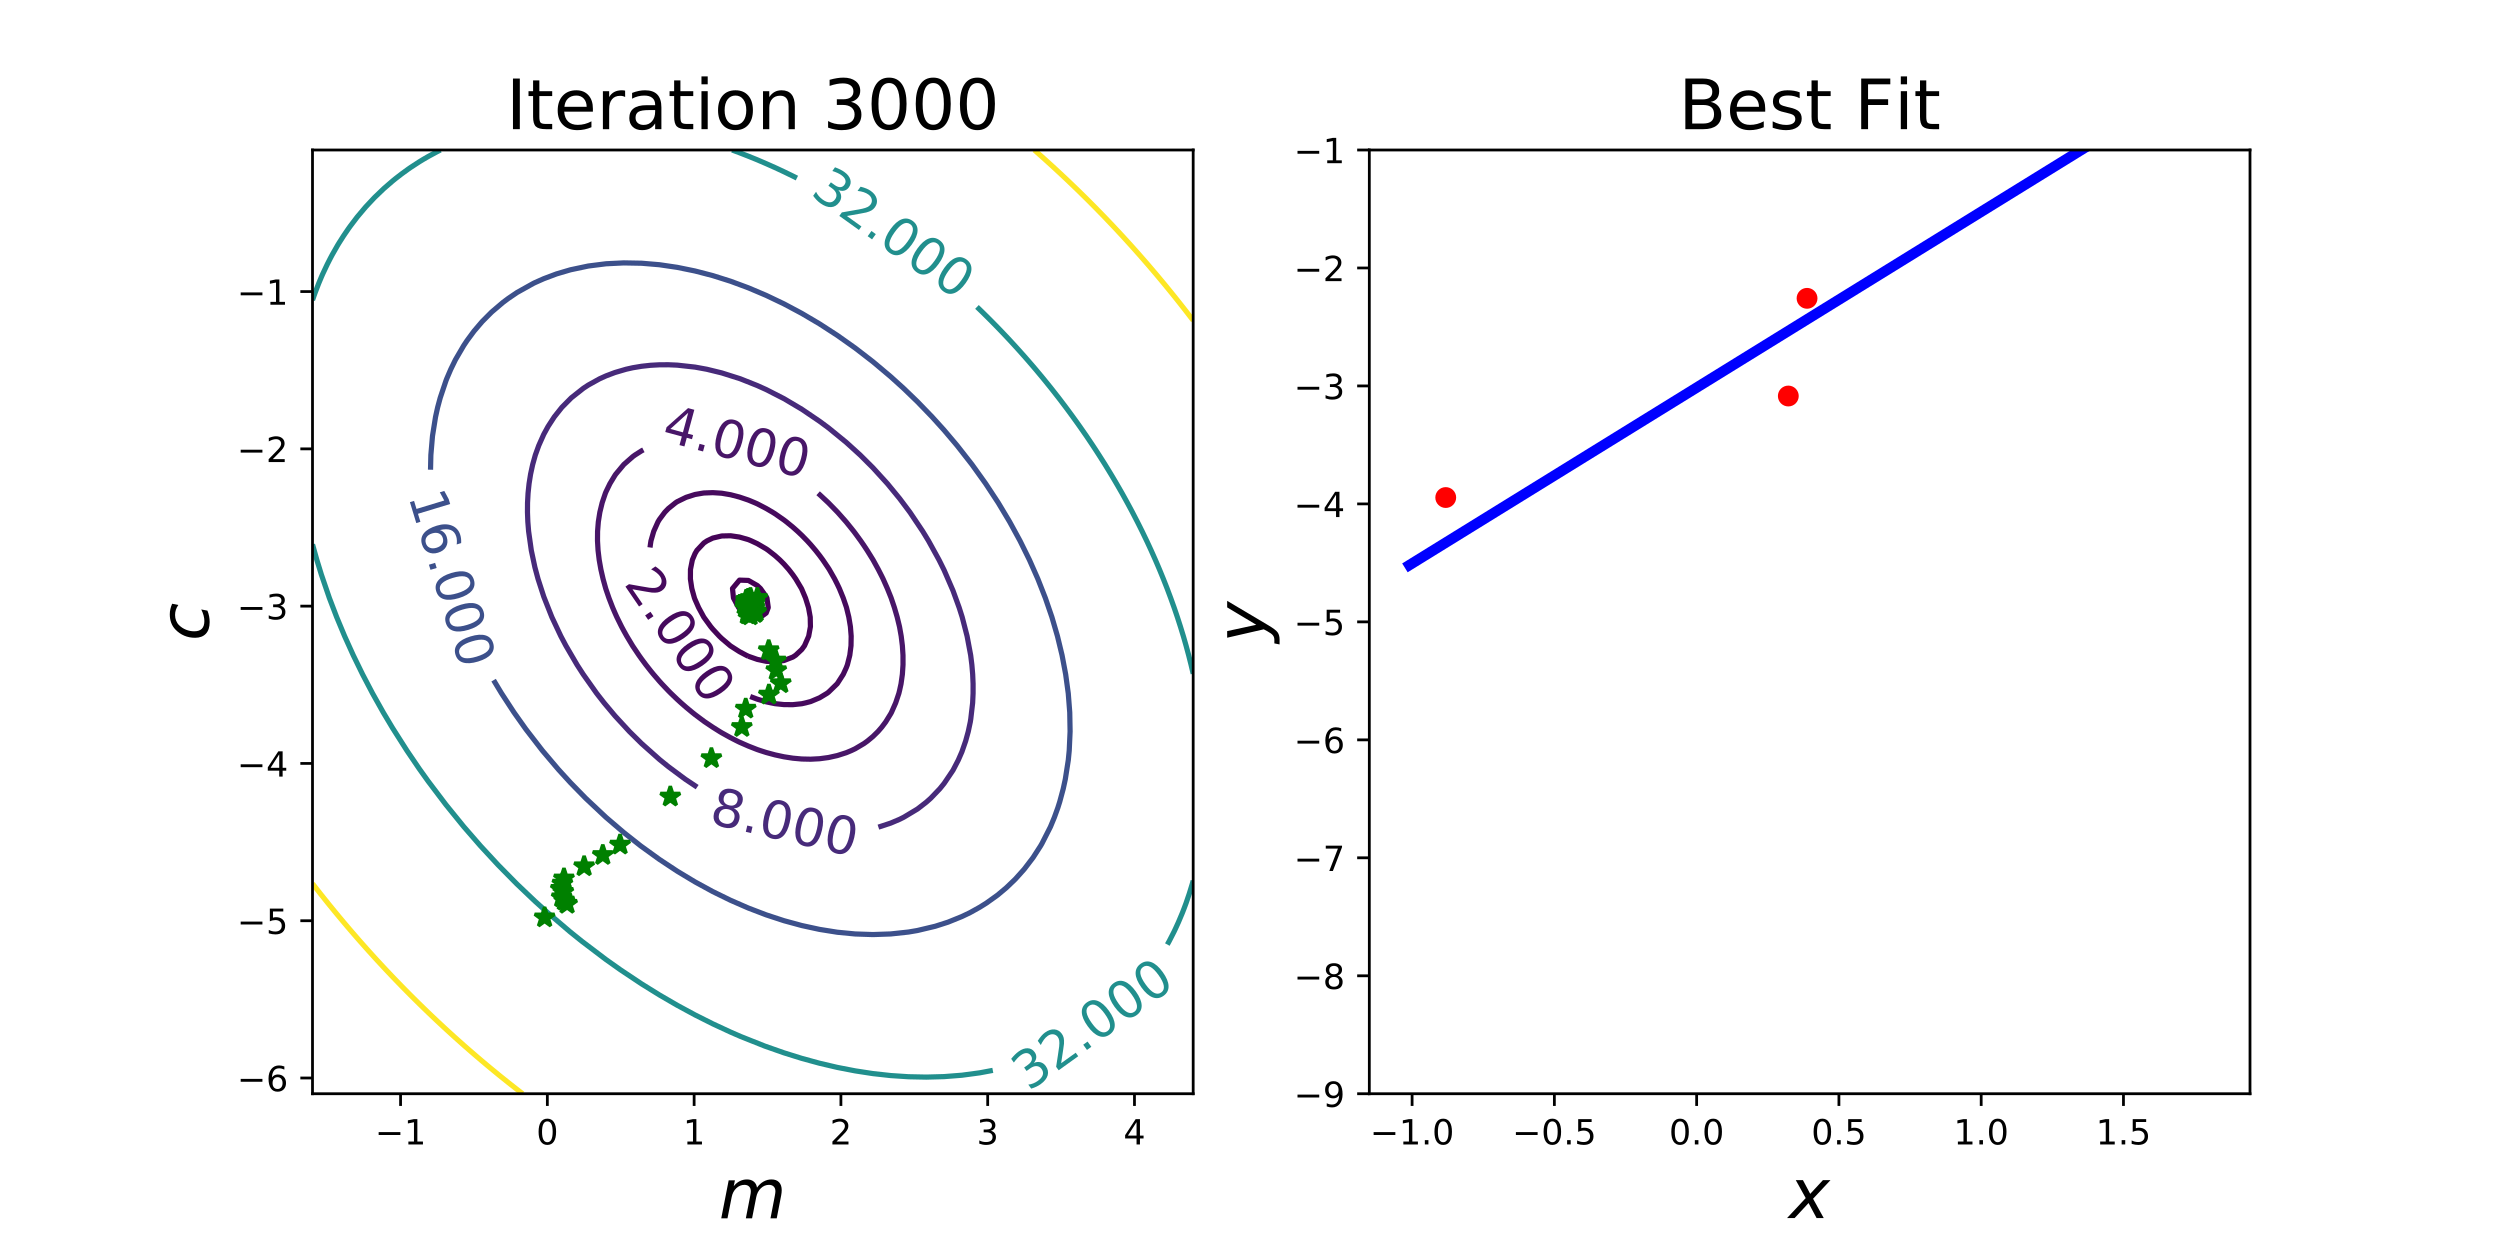 <?xml version="1.0" encoding="utf-8" standalone="no"?>
<!DOCTYPE svg PUBLIC "-//W3C//DTD SVG 1.1//EN"
  "http://www.w3.org/Graphics/SVG/1.1/DTD/svg11.dtd">
<!-- Created with matplotlib (http://matplotlib.org/) -->
<svg height="360pt" version="1.1" viewBox="0 0 720 360" width="720pt" xmlns="http://www.w3.org/2000/svg" xmlns:xlink="http://www.w3.org/1999/xlink">
 <defs>
  <style type="text/css">
*{stroke-linecap:butt;stroke-linejoin:round;}
  </style>
 </defs>
 <g id="figure_1">
  <g id="patch_1">
   <path d="M 0 360 
L 720 360 
L 720 0 
L 0 0 
z
" style="fill:none;"/>
  </g>
  <g id="axes_1">
   <g id="patch_2">
    <path d="M 90 315 
L 343.636 315 
L 343.636 43.2 
L 90 43.2 
z
" style="fill:none;"/>
   </g>
   <g id="matplotlib.axis_1">
    <g id="xtick_1">
     <g id="line2d_1">
      <defs>
       <path d="M 0 0 
L 0 3.5 
" id="m4e7b7338fc" style="stroke:#000000;stroke-width:0.8;"/>
      </defs>
      <g>
       <use style="stroke:#000000;stroke-width:0.8;" x="115.364" xlink:href="#m4e7b7338fc" y="315"/>
      </g>
     </g>
     <g id="text_1">
      <!-- −1 -->
      <defs>
       <path d="M 10.594 35.5 
L 73.188 35.5 
L 73.188 27.203 
L 10.594 27.203 
z
" id="DejaVuSans-2212"/>
       <path d="M 12.406 8.297 
L 28.516 8.297 
L 28.516 63.922 
L 10.984 60.406 
L 10.984 69.391 
L 28.422 72.906 
L 38.281 72.906 
L 38.281 8.297 
L 54.391 8.297 
L 54.391 0 
L 12.406 0 
z
" id="DejaVuSans-31"/>
      </defs>
      <g transform="translate(107.993 329.598)scale(0.1 -0.1)">
       <use xlink:href="#DejaVuSans-2212"/>
       <use x="83.789" xlink:href="#DejaVuSans-31"/>
      </g>
     </g>
    </g>
    <g id="xtick_2">
     <g id="line2d_2">
      <g>
       <use style="stroke:#000000;stroke-width:0.8;" x="157.636" xlink:href="#m4e7b7338fc" y="315"/>
      </g>
     </g>
     <g id="text_2">
      <!-- 0 -->
      <defs>
       <path d="M 31.781 66.406 
Q 24.172 66.406 20.328 58.906 
Q 16.5 51.422 16.5 36.375 
Q 16.5 21.391 20.328 13.891 
Q 24.172 6.391 31.781 6.391 
Q 39.453 6.391 43.281 13.891 
Q 47.125 21.391 47.125 36.375 
Q 47.125 51.422 43.281 58.906 
Q 39.453 66.406 31.781 66.406 
z
M 31.781 74.219 
Q 44.047 74.219 50.516 64.516 
Q 56.984 54.828 56.984 36.375 
Q 56.984 17.969 50.516 8.266 
Q 44.047 -1.422 31.781 -1.422 
Q 19.531 -1.422 13.062 8.266 
Q 6.594 17.969 6.594 36.375 
Q 6.594 54.828 13.062 64.516 
Q 19.531 74.219 31.781 74.219 
z
" id="DejaVuSans-30"/>
      </defs>
      <g transform="translate(154.455 329.598)scale(0.1 -0.1)">
       <use xlink:href="#DejaVuSans-30"/>
      </g>
     </g>
    </g>
    <g id="xtick_3">
     <g id="line2d_3">
      <g>
       <use style="stroke:#000000;stroke-width:0.8;" x="199.909" xlink:href="#m4e7b7338fc" y="315"/>
      </g>
     </g>
     <g id="text_3">
      <!-- 1 -->
      <g transform="translate(196.728 329.598)scale(0.1 -0.1)">
       <use xlink:href="#DejaVuSans-31"/>
      </g>
     </g>
    </g>
    <g id="xtick_4">
     <g id="line2d_4">
      <g>
       <use style="stroke:#000000;stroke-width:0.8;" x="242.182" xlink:href="#m4e7b7338fc" y="315"/>
      </g>
     </g>
     <g id="text_4">
      <!-- 2 -->
      <defs>
       <path d="M 19.188 8.297 
L 53.609 8.297 
L 53.609 0 
L 7.328 0 
L 7.328 8.297 
Q 12.938 14.109 22.625 23.891 
Q 32.328 33.688 34.812 36.531 
Q 39.547 41.844 41.422 45.531 
Q 43.312 49.219 43.312 52.781 
Q 43.312 58.594 39.234 62.25 
Q 35.156 65.922 28.609 65.922 
Q 23.969 65.922 18.812 64.312 
Q 13.672 62.703 7.812 59.422 
L 7.812 69.391 
Q 13.766 71.781 18.938 73 
Q 24.125 74.219 28.422 74.219 
Q 39.75 74.219 46.484 68.547 
Q 53.219 62.891 53.219 53.422 
Q 53.219 48.922 51.531 44.891 
Q 49.859 40.875 45.406 35.406 
Q 44.188 33.984 37.641 27.219 
Q 31.109 20.453 19.188 8.297 
z
" id="DejaVuSans-32"/>
      </defs>
      <g transform="translate(239.001 329.598)scale(0.1 -0.1)">
       <use xlink:href="#DejaVuSans-32"/>
      </g>
     </g>
    </g>
    <g id="xtick_5">
     <g id="line2d_5">
      <g>
       <use style="stroke:#000000;stroke-width:0.8;" x="284.455" xlink:href="#m4e7b7338fc" y="315"/>
      </g>
     </g>
     <g id="text_5">
      <!-- 3 -->
      <defs>
       <path d="M 40.578 39.312 
Q 47.656 37.797 51.625 33 
Q 55.609 28.219 55.609 21.188 
Q 55.609 10.406 48.188 4.484 
Q 40.766 -1.422 27.094 -1.422 
Q 22.516 -1.422 17.656 -0.516 
Q 12.797 0.391 7.625 2.203 
L 7.625 11.719 
Q 11.719 9.328 16.594 8.109 
Q 21.484 6.891 26.812 6.891 
Q 36.078 6.891 40.938 10.547 
Q 45.797 14.203 45.797 21.188 
Q 45.797 27.641 41.281 31.266 
Q 36.766 34.906 28.719 34.906 
L 20.219 34.906 
L 20.219 43.016 
L 29.109 43.016 
Q 36.375 43.016 40.234 45.922 
Q 44.094 48.828 44.094 54.297 
Q 44.094 59.906 40.109 62.906 
Q 36.141 65.922 28.719 65.922 
Q 24.656 65.922 20.016 65.031 
Q 15.375 64.156 9.812 62.312 
L 9.812 71.094 
Q 15.438 72.656 20.344 73.438 
Q 25.25 74.219 29.594 74.219 
Q 40.828 74.219 47.359 69.109 
Q 53.906 64.016 53.906 55.328 
Q 53.906 49.266 50.438 45.094 
Q 46.969 40.922 40.578 39.312 
z
" id="DejaVuSans-33"/>
      </defs>
      <g transform="translate(281.273 329.598)scale(0.1 -0.1)">
       <use xlink:href="#DejaVuSans-33"/>
      </g>
     </g>
    </g>
    <g id="xtick_6">
     <g id="line2d_6">
      <g>
       <use style="stroke:#000000;stroke-width:0.8;" x="326.727" xlink:href="#m4e7b7338fc" y="315"/>
      </g>
     </g>
     <g id="text_6">
      <!-- 4 -->
      <defs>
       <path d="M 37.797 64.312 
L 12.891 25.391 
L 37.797 25.391 
z
M 35.203 72.906 
L 47.609 72.906 
L 47.609 25.391 
L 58.016 25.391 
L 58.016 17.188 
L 47.609 17.188 
L 47.609 0 
L 37.797 0 
L 37.797 17.188 
L 4.891 17.188 
L 4.891 26.703 
z
" id="DejaVuSans-34"/>
      </defs>
      <g transform="translate(323.546 329.598)scale(0.1 -0.1)">
       <use xlink:href="#DejaVuSans-34"/>
      </g>
     </g>
    </g>
    <g id="text_7">
     <!-- $m$ -->
     <defs>
      <path d="M 89.797 33.016 
L 83.406 0 
L 74.422 0 
L 80.719 32.719 
Q 81.109 34.812 81.297 36.328 
Q 81.5 37.844 81.5 38.922 
Q 81.5 43.312 79.047 45.75 
Q 76.609 48.188 72.219 48.188 
Q 65.672 48.188 60.547 43.281 
Q 55.422 38.375 53.906 30.516 
L 47.906 0 
L 38.922 0 
L 45.312 32.719 
Q 45.703 34.516 45.891 36.047 
Q 46.094 37.594 46.094 38.812 
Q 46.094 43.266 43.656 45.719 
Q 41.219 48.188 36.922 48.188 
Q 30.281 48.188 25.141 43.281 
Q 20.016 38.375 18.5 30.516 
L 12.5 0 
L 3.516 0 
L 14.203 54.688 
L 23.188 54.688 
L 21.484 46.188 
Q 25.141 50.984 30.047 53.484 
Q 34.969 56 40.578 56 
Q 46.531 56 50.359 52.875 
Q 54.203 49.75 54.984 44.188 
Q 59.078 49.953 64.469 52.969 
Q 69.875 56 75.875 56 
Q 82.906 56 86.734 51.953 
Q 90.578 47.906 90.578 40.484 
Q 90.578 38.875 90.375 36.938 
Q 90.188 35.016 89.797 33.016 
z
" id="DejaVuSans-Oblique-6d"/>
     </defs>
     <g transform="translate(207.018 350.875)scale(0.2 -0.2)">
      <use xlink:href="#DejaVuSans-Oblique-6d"/>
     </g>
    </g>
   </g>
   <g id="matplotlib.axis_2">
    <g id="ytick_1">
     <g id="line2d_7">
      <defs>
       <path d="M 0 0 
L -3.5 0 
" id="m7196087800" style="stroke:#000000;stroke-width:0.8;"/>
      </defs>
      <g>
       <use style="stroke:#000000;stroke-width:0.8;" x="90" xlink:href="#m7196087800" y="310.47"/>
      </g>
     </g>
     <g id="text_8">
      <!-- −6 -->
      <defs>
       <path d="M 33.016 40.375 
Q 26.375 40.375 22.484 35.828 
Q 18.609 31.297 18.609 23.391 
Q 18.609 15.531 22.484 10.953 
Q 26.375 6.391 33.016 6.391 
Q 39.656 6.391 43.531 10.953 
Q 47.406 15.531 47.406 23.391 
Q 47.406 31.297 43.531 35.828 
Q 39.656 40.375 33.016 40.375 
z
M 52.594 71.297 
L 52.594 62.312 
Q 48.875 64.062 45.094 64.984 
Q 41.312 65.922 37.594 65.922 
Q 27.828 65.922 22.672 59.328 
Q 17.531 52.734 16.797 39.406 
Q 19.672 43.656 24.016 45.922 
Q 28.375 48.188 33.594 48.188 
Q 44.578 48.188 50.953 41.516 
Q 57.328 34.859 57.328 23.391 
Q 57.328 12.156 50.688 5.359 
Q 44.047 -1.422 33.016 -1.422 
Q 20.359 -1.422 13.672 8.266 
Q 6.984 17.969 6.984 36.375 
Q 6.984 53.656 15.188 63.938 
Q 23.391 74.219 37.203 74.219 
Q 40.922 74.219 44.703 73.484 
Q 48.484 72.75 52.594 71.297 
z
" id="DejaVuSans-36"/>
      </defs>
      <g transform="translate(68.258 314.269)scale(0.1 -0.1)">
       <use xlink:href="#DejaVuSans-2212"/>
       <use x="83.789" xlink:href="#DejaVuSans-36"/>
      </g>
     </g>
    </g>
    <g id="ytick_2">
     <g id="line2d_8">
      <g>
       <use style="stroke:#000000;stroke-width:0.8;" x="90" xlink:href="#m7196087800" y="265.17"/>
      </g>
     </g>
     <g id="text_9">
      <!-- −5 -->
      <defs>
       <path d="M 10.797 72.906 
L 49.516 72.906 
L 49.516 64.594 
L 19.828 64.594 
L 19.828 46.734 
Q 21.969 47.469 24.109 47.828 
Q 26.266 48.188 28.422 48.188 
Q 40.625 48.188 47.75 41.5 
Q 54.891 34.812 54.891 23.391 
Q 54.891 11.625 47.562 5.094 
Q 40.234 -1.422 26.906 -1.422 
Q 22.312 -1.422 17.547 -0.641 
Q 12.797 0.141 7.719 1.703 
L 7.719 11.625 
Q 12.109 9.234 16.797 8.062 
Q 21.484 6.891 26.703 6.891 
Q 35.156 6.891 40.078 11.328 
Q 45.016 15.766 45.016 23.391 
Q 45.016 31 40.078 35.438 
Q 35.156 39.891 26.703 39.891 
Q 22.75 39.891 18.812 39.016 
Q 14.891 38.141 10.797 36.281 
z
" id="DejaVuSans-35"/>
      </defs>
      <g transform="translate(68.258 268.969)scale(0.1 -0.1)">
       <use xlink:href="#DejaVuSans-2212"/>
       <use x="83.789" xlink:href="#DejaVuSans-35"/>
      </g>
     </g>
    </g>
    <g id="ytick_3">
     <g id="line2d_9">
      <g>
       <use style="stroke:#000000;stroke-width:0.8;" x="90" xlink:href="#m7196087800" y="219.87"/>
      </g>
     </g>
     <g id="text_10">
      <!-- −4 -->
      <g transform="translate(68.258 223.669)scale(0.1 -0.1)">
       <use xlink:href="#DejaVuSans-2212"/>
       <use x="83.789" xlink:href="#DejaVuSans-34"/>
      </g>
     </g>
    </g>
    <g id="ytick_4">
     <g id="line2d_10">
      <g>
       <use style="stroke:#000000;stroke-width:0.8;" x="90" xlink:href="#m7196087800" y="174.57"/>
      </g>
     </g>
     <g id="text_11">
      <!-- −3 -->
      <g transform="translate(68.258 178.369)scale(0.1 -0.1)">
       <use xlink:href="#DejaVuSans-2212"/>
       <use x="83.789" xlink:href="#DejaVuSans-33"/>
      </g>
     </g>
    </g>
    <g id="ytick_5">
     <g id="line2d_11">
      <g>
       <use style="stroke:#000000;stroke-width:0.8;" x="90" xlink:href="#m7196087800" y="129.27"/>
      </g>
     </g>
     <g id="text_12">
      <!-- −2 -->
      <g transform="translate(68.258 133.069)scale(0.1 -0.1)">
       <use xlink:href="#DejaVuSans-2212"/>
       <use x="83.789" xlink:href="#DejaVuSans-32"/>
      </g>
     </g>
    </g>
    <g id="ytick_6">
     <g id="line2d_12">
      <g>
       <use style="stroke:#000000;stroke-width:0.8;" x="90" xlink:href="#m7196087800" y="83.97"/>
      </g>
     </g>
     <g id="text_13">
      <!-- −1 -->
      <g transform="translate(68.258 87.769)scale(0.1 -0.1)">
       <use xlink:href="#DejaVuSans-2212"/>
       <use x="83.789" xlink:href="#DejaVuSans-31"/>
      </g>
     </g>
    </g>
    <g id="text_14">
     <!-- $c$ -->
     <defs>
      <path d="M 53.609 52.594 
L 51.812 43.703 
Q 48.578 46.047 44.938 47.219 
Q 41.312 48.391 37.406 48.391 
Q 33.109 48.391 29.219 46.875 
Q 25.344 45.359 22.703 42.578 
Q 18.5 38.328 16.203 32.609 
Q 13.922 26.906 13.922 20.797 
Q 13.922 13.422 17.609 9.812 
Q 21.297 6.203 28.812 6.203 
Q 32.516 6.203 36.688 7.328 
Q 40.875 8.453 45.406 10.688 
L 43.703 1.812 
Q 39.797 0.203 35.672 -0.609 
Q 31.547 -1.422 27.203 -1.422 
Q 16.312 -1.422 10.453 4.016 
Q 4.594 9.469 4.594 19.578 
Q 4.594 28.078 7.641 35.234 
Q 10.688 42.391 16.703 48.094 
Q 20.797 52 26.312 54 
Q 31.844 56 38.375 56 
Q 42.188 56 45.938 55.141 
Q 49.703 54.297 53.609 52.594 
z
" id="DejaVuSans-Oblique-63"/>
     </defs>
     <g transform="translate(60.098 184.6)rotate(-90)scale(0.2 -0.2)">
      <use xlink:href="#DejaVuSans-Oblique-63"/>
     </g>
    </g>
   </g>
   <g id="LineCollection_1">
    <path clip-path="url(#p1685c9dea6)" d="M 218.099 177.965 
L 217.048 177.727 
L 215.537 177.244 
L 212.975 175.285 
L 212.708 174.982 
L 211.244 172.236 
L 210.956 169.491 
L 212.975 167.077 
L 215.537 167.165 
L 218.099 168.63 
L 219.015 169.491 
L 220.661 171.816 
L 220.881 172.236 
L 221.262 174.982 
L 220.661 176.552 
L 219.03 177.727 
L 218.099 177.965 
" style="fill:none;stroke:#440154;stroke-width:1.5;"/>
   </g>
   <g id="LineCollection_2">
    <path clip-path="url(#p1685c9dea6)" d="M 215.537 189.009 
L 214.912 188.709 
L 212.975 187.681 
L 210.413 186.043 
L 210.309 185.964 
L 207.851 183.88 
L 207.161 183.218 
L 205.289 181.2 
L 204.685 180.473 
L 202.727 177.784 
L 202.69 177.727 
L 201.2 174.982 
L 200.165 172.643 
L 200.002 172.236 
L 199.243 169.491 
L 198.835 166.745 
L 198.854 164 
L 199.396 161.255 
L 200.165 159.441 
L 200.708 158.509 
L 202.727 156.363 
L 203.627 155.764 
L 205.289 154.962 
L 207.851 154.361 
L 210.413 154.299 
L 212.975 154.675 
L 215.537 155.414 
L 216.365 155.764 
L 218.099 156.574 
L 220.661 158.073 
L 221.281 158.509 
L 223.223 160.029 
L 224.594 161.255 
L 225.785 162.452 
L 227.154 164 
L 228.347 165.541 
L 229.186 166.745 
L 230.82 169.491 
L 230.909 169.682 
L 231.989 172.236 
L 232.848 174.982 
L 233.346 177.727 
L 233.4 180.473 
L 232.902 183.218 
L 231.701 185.964 
L 230.909 187.055 
L 229.145 188.709 
L 228.347 189.235 
L 225.785 190.229 
L 223.223 190.595 
L 220.661 190.455 
L 218.099 189.903 
L 215.537 189.009 
" style="fill:none;stroke:#450457;stroke-width:1.5;"/>
   </g>
   <g id="LineCollection_3">
    <path clip-path="url(#p1685c9dea6)" d="M 187.203 157.674 
L 187.355 156.543 
L 187.478 155.764 
L 188.274 153.018 
L 189.506 150.273 
L 189.917 149.597 
L 191.461 147.527 
L 192.479 146.47 
L 194.579 144.782 
L 195.041 144.479 
L 197.603 143.229 
L 200.165 142.413 
L 202.35 142.036 
L 202.727 141.981 
L 205.289 141.883 
L 207.679 142.036 
L 207.851 142.048 
L 210.413 142.487 
L 212.975 143.154 
L 215.537 144.024 
L 217.363 144.782 
L 218.099 145.107 
L 220.661 146.441 
L 222.513 147.527 
L 223.223 147.971 
L 225.785 149.758 
L 226.456 150.273 
L 228.347 151.819 
L 229.703 153.018 
L 230.909 154.162 
L 232.481 155.764 
L 233.471 156.851 
L 234.883 158.509 
L 236.033 159.972 
L 236.979 161.255 
L 238.595 163.645 
L 238.821 164 
L 240.383 166.745 
L 241.157 168.278 
L 241.735 169.491 
L 242.857 172.236 
L 243.719 174.758 
L 243.791 174.982 
L 244.46 177.727 
L 244.917 180.473 
L 245.137 183.218 
L 245.09 185.964 
L 244.742 188.709 
L 244.05 191.455 
L 243.719 192.321 
L 242.861 194.2 
L 241.157 196.852 
L 241.083 196.945 
L 238.595 199.365 
L 238.154 199.691 
L 236.033 200.971 
L 233.471 202.047 
L 231.983 202.436 
L 230.909 202.676 
L 228.347 202.942 
L 225.785 202.924 
L 223.223 202.654 
L 222.123 202.436 
L 220.661 202.129 
L 218.099 201.361 
L 216.059 200.594 
" style="fill:none;stroke:#460a5d;stroke-width:1.5;"/>
   </g>
   <g id="LineCollection_4">
    <path clip-path="url(#p1685c9dea6)" d="M 235.617 142.06 
L 236.033 142.429 
L 238.556 144.782 
L 238.595 144.82 
L 241.157 147.451 
L 241.228 147.527 
L 243.661 150.273 
L 243.719 150.342 
L 245.871 153.018 
L 246.281 153.558 
L 247.89 155.764 
L 248.843 157.15 
L 249.741 158.509 
L 251.405 161.19 
L 251.444 161.255 
L 252.953 164 
L 253.967 165.988 
L 254.339 166.745 
L 255.56 169.491 
L 256.529 171.897 
L 256.66 172.236 
L 257.587 174.982 
L 258.388 177.727 
L 259.054 180.473 
L 259.091 180.671 
L 259.544 183.218 
L 259.883 185.964 
L 260.062 188.709 
L 260.067 191.455 
L 259.884 194.2 
L 259.497 196.945 
L 259.091 198.797 
L 258.873 199.691 
L 257.951 202.436 
L 256.737 205.182 
L 256.529 205.566 
L 255.072 207.927 
L 253.967 209.404 
L 252.869 210.673 
L 251.405 212.112 
L 249.827 213.418 
L 248.843 214.128 
L 246.281 215.647 
L 245.188 216.164 
L 243.719 216.78 
L 241.157 217.599 
L 238.595 218.17 
L 236.033 218.514 
L 233.471 218.649 
L 230.909 218.592 
L 228.347 218.358 
L 225.785 217.96 
L 223.223 217.409 
L 220.661 216.718 
L 218.947 216.164 
L 218.099 215.878 
L 215.537 214.873 
L 212.975 213.75 
L 212.298 213.418 
L 210.413 212.457 
L 207.851 211.037 
L 207.248 210.673 
L 205.289 209.442 
L 203.03 207.927 
L 202.727 207.716 
L 200.165 205.797 
L 199.39 205.182 
L 197.603 203.701 
L 196.154 202.436 
L 195.041 201.42 
L 193.239 199.691 
L 192.479 198.927 
L 190.6 196.945 
L 189.917 196.189 
L 188.201 194.2 
L 187.355 193.167 
L 186.012 191.455 
L 184.793 189.813 
L 184.007 188.709 
L 182.231 186.068 
L 182.164 185.964 
L 180.518 183.218 
L 179.669 181.699 
L 179.01 180.473 
L 177.652 177.727 
L 177.107 176.514 
L 176.445 174.982 
L 175.382 172.236 
L 174.545 169.793 
L 174.446 169.491 
L 173.684 166.745 
L 173.055 164 
L 172.571 161.255 
L 172.241 158.509 
L 172.08 155.764 
L 172.101 153.018 
L 172.321 150.273 
L 172.756 147.527 
L 173.426 144.782 
L 174.355 142.036 
L 174.545 141.592 
L 175.659 139.291 
L 177.107 136.9 
L 177.353 136.545 
L 179.639 133.8 
L 179.669 133.769 
L 182.231 131.518 
L 182.866 131.055 
L 184.793 129.824 
L 185.297 129.567 
" style="fill:none;stroke:#481668;stroke-width:1.5;"/>
   </g>
   <g id="LineCollection_5">
    <path clip-path="url(#p1685c9dea6)" d="M 200.782 226.695 
L 197.339 224.4 
L 192.479 220.785 
L 189.917 218.716 
L 184.793 214.152 
L 181.268 210.673 
L 177.107 206.157 
L 173.986 202.436 
L 171.842 199.691 
L 167.96 194.2 
L 166.186 191.455 
L 162.98 185.964 
L 161.524 183.218 
L 158.936 177.727 
L 156.612 171.856 
L 154.958 166.745 
L 154.05 163.372 
L 153.016 158.509 
L 152.24 153.018 
L 152.017 150.273 
L 151.912 147.527 
L 151.931 144.782 
L 152.082 142.036 
L 152.372 139.291 
L 152.81 136.545 
L 153.405 133.8 
L 154.173 131.055 
L 155.166 128.309 
L 156.612 125.066 
L 157.846 122.818 
L 159.63 120.073 
L 161.808 117.327 
L 164.524 114.582 
L 168.002 111.836 
L 169.421 110.901 
L 172.689 109.091 
L 174.545 108.251 
L 177.107 107.283 
L 180.302 106.345 
L 182.231 105.911 
L 184.793 105.486 
L 187.355 105.206 
L 189.917 105.063 
L 192.479 105.05 
L 195.041 105.16 
L 200.165 105.725 
L 203.551 106.345 
L 207.851 107.396 
L 213.2 109.091 
L 218.099 111.041 
L 220.661 112.196 
L 225.785 114.816 
L 230.909 117.854 
L 236.033 121.325 
L 238.595 123.22 
L 243.719 127.403 
L 247.737 131.055 
L 251.405 134.709 
L 255.573 139.291 
L 259.091 143.576 
L 262.055 147.527 
L 265.738 153.018 
L 267.415 155.764 
L 270.439 161.255 
L 271.901 164.196 
L 274.463 170.105 
L 276.237 174.982 
L 277.109 177.727 
L 278.524 183.218 
L 279.553 188.709 
L 279.896 191.455 
L 280.129 194.2 
L 280.249 196.945 
L 280.247 199.691 
L 280.119 202.436 
L 279.587 207.026 
L 279.445 207.927 
L 278.861 210.673 
L 278.106 213.418 
L 277.025 216.528 
L 275.985 218.909 
L 274.463 221.835 
L 271.901 225.639 
L 270.681 227.145 
L 268.052 229.891 
L 266.777 231.025 
L 264.215 233.005 
L 260.251 235.382 
L 259.091 235.961 
L 256.529 237.05 
L 252.978 238.218 
L 252.978 238.218 
" style="fill:none;stroke:#472a7a;stroke-width:1.5;"/>
   </g>
   <g id="LineCollection_6">
    <path clip-path="url(#p1685c9dea6)" d="M 123.991 135.281 
L 124.087 131.055 
L 124.558 125.564 
L 125.434 120.073 
L 126.04 117.327 
L 126.781 114.582 
L 128.43 109.67 
L 128.651 109.091 
L 129.83 106.345 
L 131.167 103.6 
L 133.554 99.52 
L 134.492 98.109 
L 136.519 95.364 
L 138.86 92.618 
L 141.592 89.873 
L 144.82 87.127 
L 146.364 85.97 
L 148.926 84.23 
L 153.575 81.636 
L 154.05 81.402 
L 156.612 80.263 
L 160.263 78.891 
L 164.298 77.7 
L 169.421 76.616 
L 174.545 75.966 
L 179.669 75.713 
L 184.793 75.812 
L 189.917 76.242 
L 195.041 76.998 
L 200.165 78.045 
L 205.289 79.378 
L 210.413 80.999 
L 215.537 82.899 
L 220.661 85.071 
L 225.785 87.52 
L 230.909 90.253 
L 236.033 93.276 
L 241.157 96.597 
L 246.281 100.223 
L 251.405 104.179 
L 256.529 108.488 
L 260.228 111.836 
L 264.215 115.682 
L 268.459 120.073 
L 271.901 123.884 
L 275.643 128.309 
L 279.942 133.8 
L 283.874 139.291 
L 287.486 144.782 
L 290.774 150.273 
L 293.77 155.764 
L 296.48 161.255 
L 298.909 166.745 
L 301.064 172.236 
L 302.948 177.727 
L 304.549 183.218 
L 305.873 188.709 
L 306.91 194.2 
L 307.659 199.691 
L 308.087 205.182 
L 308.187 210.673 
L 307.937 216.164 
L 307.669 218.909 
L 306.81 224.4 
L 306.217 227.145 
L 305.207 230.899 
L 304.658 232.636 
L 303.665 235.382 
L 302.528 238.127 
L 300.083 242.932 
L 299.688 243.618 
L 297.521 246.985 
L 294.959 250.343 
L 292.397 253.199 
L 289.835 255.659 
L 287.273 257.803 
L 284.073 260.091 
L 282.149 261.292 
L 279.378 262.836 
L 277.025 263.963 
L 273.028 265.582 
L 269.339 266.766 
L 264.215 267.986 
L 261.653 268.424 
L 256.529 268.977 
L 251.405 269.154 
L 246.281 268.981 
L 241.157 268.485 
L 236.033 267.667 
L 230.909 266.555 
L 225.785 265.161 
L 220.661 263.48 
L 215.537 261.521 
L 210.413 259.289 
L 205.289 256.78 
L 200.165 253.985 
L 195.041 250.899 
L 189.917 247.515 
L 184.52 243.618 
L 179.669 239.788 
L 174.513 235.382 
L 168.671 229.891 
L 164.298 225.414 
L 160.865 221.655 
L 156.206 216.164 
L 151.488 210.06 
L 148.031 205.182 
L 144.446 199.691 
L 142.155 195.889 
L 142.155 195.889 
" style="fill:none;stroke:#3c508b;stroke-width:1.5;"/>
   </g>
   <g id="LineCollection_7">
    <path clip-path="url(#p1685c9dea6)" d="M 343.636 253.627 
L 343.367 254.6 
L 342.524 257.345 
L 341.591 260.091 
L 341.074 261.479 
L 340.55 262.836 
L 339.394 265.582 
L 338.512 267.512 
L 338.125 268.327 
L 336.718 271.073 
L 336.19 272.03 
" style="fill:none;stroke:#218f8d;stroke-width:1.5;"/>
    <path clip-path="url(#p1685c9dea6)" d="M 285.931 308.268 
L 282.149 308.977 
L 277.025 309.664 
L 271.901 310.065 
L 266.777 310.206 
L 261.653 310.101 
L 256.529 309.763 
L 251.405 309.196 
L 246.281 308.407 
L 241.157 307.415 
L 236.033 306.215 
L 230.909 304.813 
L 225.785 303.214 
L 220.258 301.273 
L 213.355 298.527 
L 210.413 297.246 
L 205.289 294.869 
L 200.165 292.296 
L 195.041 289.523 
L 189.917 286.548 
L 184.793 283.367 
L 178.701 279.309 
L 174.545 276.368 
L 167.561 271.073 
L 164.145 268.327 
L 157.712 262.836 
L 154.05 259.528 
L 148.868 254.6 
L 143.457 249.109 
L 138.378 243.618 
L 133.554 238.068 
L 128.43 231.758 
L 123.306 224.986 
L 120.744 221.402 
L 117.188 216.164 
L 113.058 209.669 
L 110.376 205.182 
L 107.295 199.691 
L 104.417 194.2 
L 101.737 188.709 
L 99.253 183.218 
L 96.963 177.727 
L 94.863 172.236 
L 92.562 165.51 
L 91.253 161.255 
L 90 156.773 
L 90 156.773 
" style="fill:none;stroke:#218f8d;stroke-width:1.5;"/>
    <path clip-path="url(#p1685c9dea6)" d="M 90 86.441 
L 90.723 84.382 
L 91.78 81.636 
L 92.562 79.771 
L 92.946 78.891 
L 94.241 76.145 
L 95.124 74.413 
L 95.662 73.4 
L 97.227 70.655 
L 97.686 69.902 
L 98.955 67.909 
L 100.248 66.009 
L 100.85 65.164 
L 102.81 62.578 
L 102.937 62.418 
L 105.251 59.673 
L 105.372 59.536 
L 107.818 56.927 
L 107.934 56.811 
L 110.496 54.354 
L 110.686 54.182 
L 113.058 52.136 
L 113.919 51.436 
L 115.62 50.119 
L 117.584 48.691 
L 118.182 48.276 
L 120.744 46.606 
L 121.829 45.945 
L 123.306 45.084 
L 125.868 43.696 
L 126.855 43.2 
" style="fill:none;stroke:#218f8d;stroke-width:1.5;"/>
    <path clip-path="url(#p1685c9dea6)" d="M 210.854 43.2 
L 212.975 43.991 
L 215.537 44.99 
L 217.892 45.945 
L 218.099 46.031 
L 220.661 47.132 
L 223.223 48.273 
L 224.128 48.691 
L 225.785 49.467 
L 228.347 50.708 
L 229.508 51.289 
" style="fill:none;stroke:#218f8d;stroke-width:1.5;"/>
    <path clip-path="url(#p1685c9dea6)" d="M 281.365 88.393 
L 282.149 89.143 
L 282.899 89.873 
L 284.711 91.663 
L 285.662 92.618 
L 287.273 94.261 
L 288.338 95.364 
L 289.835 96.94 
L 290.929 98.109 
L 292.397 99.705 
L 293.439 100.855 
L 294.959 102.559 
L 295.873 103.6 
L 297.521 105.508 
L 298.233 106.345 
L 300.083 108.557 
L 300.523 109.091 
L 302.645 111.711 
L 302.745 111.836 
L 304.896 114.582 
L 305.207 114.986 
L 306.981 117.327 
L 307.769 118.386 
L 309.006 120.073 
L 310.331 121.913 
L 310.973 122.818 
L 312.884 125.564 
L 312.893 125.576 
L 314.727 128.309 
L 315.455 129.416 
L 316.517 131.055 
L 318.017 133.415 
L 318.257 133.8 
L 319.936 136.545 
L 320.579 137.621 
L 321.563 139.291 
L 323.14 142.028 
L 323.145 142.036 
L 324.662 144.782 
L 325.702 146.71 
L 326.138 147.527 
L 327.558 150.273 
L 328.264 151.678 
L 328.93 153.018 
L 330.253 155.764 
L 330.826 156.992 
L 331.525 158.509 
L 332.75 161.255 
L 333.388 162.736 
L 333.926 164 
L 335.052 166.745 
L 335.95 169.017 
L 336.135 169.491 
L 337.161 172.236 
L 338.148 174.982 
L 338.512 176.046 
L 339.081 177.727 
L 339.965 180.473 
L 340.808 183.218 
L 341.074 184.14 
L 341.595 185.964 
L 342.334 188.709 
L 343.027 191.455 
L 343.636 194.039 
" style="fill:none;stroke:#218f8d;stroke-width:1.5;"/>
   </g>
   <g id="LineCollection_8">
    <path clip-path="url(#p1685c9dea6)" d="M 150.521 315 
L 148.926 313.767 
L 146.996 312.255 
L 146.364 311.754 
L 143.802 309.699 
L 143.569 309.509 
L 141.24 307.594 
L 140.242 306.764 
L 138.678 305.448 
L 136.999 304.018 
L 136.116 303.258 
L 133.837 301.273 
L 133.554 301.023 
L 130.992 298.738 
L 130.758 298.527 
L 128.43 296.402 
L 127.758 295.782 
L 125.868 294.018 
L 124.829 293.036 
L 123.306 291.583 
L 121.968 290.291 
L 120.744 289.096 
L 119.174 287.545 
L 118.182 286.555 
L 116.443 284.8 
L 115.62 283.959 
L 113.775 282.055 
L 113.058 281.306 
L 111.166 279.309 
L 110.496 278.593 
L 108.615 276.564 
L 107.934 275.819 
L 106.121 273.818 
L 105.372 272.982 
L 103.681 271.073 
L 102.81 270.078 
L 101.293 268.327 
L 100.248 267.106 
L 98.957 265.582 
L 97.686 264.063 
L 96.67 262.836 
L 95.124 260.947 
L 94.431 260.091 
L 92.562 257.754 
L 92.238 257.345 
L 90.092 254.6 
L 90 254.48 
" style="fill:none;stroke:#fde725;stroke-width:1.5;"/>
    <path clip-path="url(#p1685c9dea6)" d="M 297.89 43.2 
L 300.083 45.143 
L 300.977 45.945 
L 302.645 47.457 
L 303.99 48.691 
L 305.207 49.819 
L 306.931 51.436 
L 307.769 52.23 
L 309.803 54.182 
L 310.331 54.693 
L 312.608 56.927 
L 312.893 57.209 
L 315.349 59.673 
L 315.455 59.78 
L 318.017 62.408 
L 318.026 62.418 
L 320.579 65.096 
L 320.642 65.164 
L 323.14 67.843 
L 323.201 67.909 
L 325.702 70.653 
L 325.704 70.655 
L 328.151 73.4 
L 328.264 73.528 
L 330.545 76.145 
L 330.826 76.472 
L 332.888 78.891 
L 333.388 79.486 
L 335.18 81.636 
L 335.95 82.572 
L 337.425 84.382 
L 338.512 85.734 
L 339.622 87.127 
L 341.074 88.974 
L 341.774 89.873 
L 343.636 92.296 
" style="fill:none;stroke:#fde725;stroke-width:1.5;"/>
   </g>
   <g id="line2d_13">
    <defs>
     <path d="M 0 -3 
L -0.674 -0.927 
L -2.853 -0.927 
L -1.09 0.354 
L -1.763 2.427 
L -0 1.146 
L 1.763 2.427 
L 1.09 0.354 
L 2.853 -0.927 
L 0.674 -0.927 
z
" id="m571d0996dc" style="stroke:#008000;stroke-linejoin:bevel;"/>
    </defs>
    <g clip-path="url(#p1685c9dea6)">
     <use style="fill:#008000;stroke:#008000;stroke-linejoin:bevel;" x="156.851" xlink:href="#m571d0996dc" y="264.23"/>
    </g>
   </g>
   <g id="line2d_14">
    <g clip-path="url(#p1685c9dea6)">
     <use style="fill:#008000;stroke:#008000;stroke-linejoin:bevel;" x="163.324" xlink:href="#m571d0996dc" y="260.324"/>
    </g>
   </g>
   <g id="line2d_15">
    <g clip-path="url(#p1685c9dea6)">
     <use style="fill:#008000;stroke:#008000;stroke-linejoin:bevel;" x="162.53" xlink:href="#m571d0996dc" y="259.373"/>
    </g>
   </g>
   <g id="line2d_16">
    <g clip-path="url(#p1685c9dea6)">
     <use style="fill:#008000;stroke:#008000;stroke-linejoin:bevel;" x="161.763" xlink:href="#m571d0996dc" y="258.456"/>
    </g>
   </g>
   <g id="line2d_17">
    <g clip-path="url(#p1685c9dea6)">
     <use style="fill:#008000;stroke:#008000;stroke-linejoin:bevel;" x="162.236" xlink:href="#m571d0996dc" y="256.888"/>
    </g>
   </g>
   <g id="line2d_18">
    <g clip-path="url(#p1685c9dea6)">
     <use style="fill:#008000;stroke:#008000;stroke-linejoin:bevel;" x="161.515" xlink:href="#m571d0996dc" y="256.025"/>
    </g>
   </g>
   <g id="line2d_19">
    <g clip-path="url(#p1685c9dea6)">
     <use style="fill:#008000;stroke:#008000;stroke-linejoin:bevel;" x="161.974" xlink:href="#m571d0996dc" y="254.503"/>
    </g>
   </g>
   <g id="line2d_20">
    <g clip-path="url(#p1685c9dea6)">
     <use style="fill:#008000;stroke:#008000;stroke-linejoin:bevel;" x="162.422" xlink:href="#m571d0996dc" y="253.015"/>
    </g>
   </g>
   <g id="line2d_21">
    <g clip-path="url(#p1685c9dea6)">
     <use style="fill:#008000;stroke:#008000;stroke-linejoin:bevel;" x="168.232" xlink:href="#m571d0996dc" y="249.509"/>
    </g>
   </g>
   <g id="line2d_22">
    <g clip-path="url(#p1685c9dea6)">
     <use style="fill:#008000;stroke:#008000;stroke-linejoin:bevel;" x="173.606" xlink:href="#m571d0996dc" y="246.267"/>
    </g>
   </g>
   <g id="line2d_23">
    <g clip-path="url(#p1685c9dea6)">
     <use style="fill:#008000;stroke:#008000;stroke-linejoin:bevel;" x="178.576" xlink:href="#m571d0996dc" y="243.267"/>
    </g>
   </g>
   <g id="line2d_24">
    <g clip-path="url(#p1685c9dea6)">
     <use style="fill:#008000;stroke:#008000;stroke-linejoin:bevel;" x="193.047" xlink:href="#m571d0996dc" y="229.435"/>
    </g>
   </g>
   <g id="line2d_25">
    <g clip-path="url(#p1685c9dea6)">
     <use style="fill:#008000;stroke:#008000;stroke-linejoin:bevel;" x="204.882" xlink:href="#m571d0996dc" y="218.372"/>
    </g>
   </g>
   <g id="line2d_26">
    <g clip-path="url(#p1685c9dea6)">
     <use style="fill:#008000;stroke:#008000;stroke-linejoin:bevel;" x="213.647" xlink:href="#m571d0996dc" y="209.407"/>
    </g>
   </g>
   <g id="line2d_27">
    <g clip-path="url(#p1685c9dea6)">
     <use style="fill:#008000;stroke:#008000;stroke-linejoin:bevel;" x="214.768" xlink:href="#m571d0996dc" y="204.115"/>
    </g>
   </g>
   <g id="line2d_28">
    <g clip-path="url(#p1685c9dea6)">
     <use style="fill:#008000;stroke:#008000;stroke-linejoin:bevel;" x="221.44" xlink:href="#m571d0996dc" y="200.072"/>
    </g>
   </g>
   <g id="line2d_29">
    <g clip-path="url(#p1685c9dea6)">
     <use style="fill:#008000;stroke:#008000;stroke-linejoin:bevel;" x="224.862" xlink:href="#m571d0996dc" y="196.794"/>
    </g>
   </g>
   <g id="line2d_30">
    <g clip-path="url(#p1685c9dea6)">
     <use style="fill:#008000;stroke:#008000;stroke-linejoin:bevel;" x="223.567" xlink:href="#m571d0996dc" y="193.046"/>
    </g>
   </g>
   <g id="line2d_31">
    <g clip-path="url(#p1685c9dea6)">
     <use style="fill:#008000;stroke:#008000;stroke-linejoin:bevel;" x="223.435" xlink:href="#m571d0996dc" y="190.266"/>
    </g>
   </g>
   <g id="line2d_32">
    <g clip-path="url(#p1685c9dea6)">
     <use style="fill:#008000;stroke:#008000;stroke-linejoin:bevel;" x="221.384" xlink:href="#m571d0996dc" y="187.285"/>
    </g>
   </g>
   <g id="line2d_33">
    <g clip-path="url(#p1685c9dea6)">
     <use style="fill:#008000;stroke:#008000;stroke-linejoin:bevel;" x="217.256" xlink:href="#m571d0996dc" y="175.771"/>
    </g>
   </g>
   <g id="line2d_34">
    <g clip-path="url(#p1685c9dea6)">
     <use style="fill:#008000;stroke:#008000;stroke-linejoin:bevel;" x="216.128" xlink:href="#m571d0996dc" y="172.245"/>
    </g>
   </g>
   <g id="line2d_35">
    <g clip-path="url(#p1685c9dea6)">
     <use style="fill:#008000;stroke:#008000;stroke-linejoin:bevel;" x="217.198" xlink:href="#m571d0996dc" y="174.631"/>
    </g>
   </g>
   <g id="line2d_36">
    <g clip-path="url(#p1685c9dea6)">
     <use style="fill:#008000;stroke:#008000;stroke-linejoin:bevel;" x="217.398" xlink:href="#m571d0996dc" y="176.591"/>
    </g>
   </g>
   <g id="line2d_37">
    <g clip-path="url(#p1685c9dea6)">
     <use style="fill:#008000;stroke:#008000;stroke-linejoin:bevel;" x="215.222" xlink:href="#m571d0996dc" y="176.941"/>
    </g>
   </g>
   <g id="line2d_38">
    <g clip-path="url(#p1685c9dea6)">
     <use style="fill:#008000;stroke:#008000;stroke-linejoin:bevel;" x="215.057" xlink:href="#m571d0996dc" y="175.203"/>
    </g>
   </g>
   <g id="line2d_39">
    <g clip-path="url(#p1685c9dea6)">
     <use style="fill:#008000;stroke:#008000;stroke-linejoin:bevel;" x="216.518" xlink:href="#m571d0996dc" y="175.661"/>
    </g>
   </g>
   <g id="line2d_40">
    <g clip-path="url(#p1685c9dea6)">
     <use style="fill:#008000;stroke:#008000;stroke-linejoin:bevel;" x="215.726" xlink:href="#m571d0996dc" y="175.373"/>
    </g>
   </g>
   <g id="line2d_41">
    <g clip-path="url(#p1685c9dea6)">
     <use style="fill:#008000;stroke:#008000;stroke-linejoin:bevel;" x="216.041" xlink:href="#m571d0996dc" y="177.243"/>
    </g>
   </g>
   <g id="line2d_42">
    <g clip-path="url(#p1685c9dea6)">
     <use style="fill:#008000;stroke:#008000;stroke-linejoin:bevel;" x="216.466" xlink:href="#m571d0996dc" y="173.985"/>
    </g>
   </g>
   <g id="line2d_43">
    <g clip-path="url(#p1685c9dea6)">
     <use style="fill:#008000;stroke:#008000;stroke-linejoin:bevel;" x="216.315" xlink:href="#m571d0996dc" y="176.003"/>
    </g>
   </g>
   <g id="line2d_44">
    <g clip-path="url(#p1685c9dea6)">
     <use style="fill:#008000;stroke:#008000;stroke-linejoin:bevel;" x="214.66" xlink:href="#m571d0996dc" y="175.073"/>
    </g>
   </g>
   <g id="line2d_45">
    <g clip-path="url(#p1685c9dea6)">
     <use style="fill:#008000;stroke:#008000;stroke-linejoin:bevel;" x="216.071" xlink:href="#m571d0996dc" y="174.955"/>
    </g>
   </g>
   <g id="line2d_46">
    <g clip-path="url(#p1685c9dea6)">
     <use style="fill:#008000;stroke:#008000;stroke-linejoin:bevel;" x="215.685" xlink:href="#m571d0996dc" y="174.516"/>
    </g>
   </g>
   <g id="line2d_47">
    <g clip-path="url(#p1685c9dea6)">
     <use style="fill:#008000;stroke:#008000;stroke-linejoin:bevel;" x="218.107" xlink:href="#m571d0996dc" y="172.23"/>
    </g>
   </g>
   <g id="line2d_48">
    <g clip-path="url(#p1685c9dea6)">
     <use style="fill:#008000;stroke:#008000;stroke-linejoin:bevel;" x="214.745" xlink:href="#m571d0996dc" y="174.078"/>
    </g>
   </g>
   <g id="line2d_49">
    <g clip-path="url(#p1685c9dea6)">
     <use style="fill:#008000;stroke:#008000;stroke-linejoin:bevel;" x="215.452" xlink:href="#m571d0996dc" y="172.495"/>
    </g>
   </g>
   <g id="line2d_50">
    <g clip-path="url(#p1685c9dea6)">
     <use style="fill:#008000;stroke:#008000;stroke-linejoin:bevel;" x="217.338" xlink:href="#m571d0996dc" y="173.656"/>
    </g>
   </g>
   <g id="line2d_51">
    <g clip-path="url(#p1685c9dea6)">
     <use style="fill:#008000;stroke:#008000;stroke-linejoin:bevel;" x="216.999" xlink:href="#m571d0996dc" y="176.078"/>
    </g>
   </g>
   <g id="line2d_52">
    <g clip-path="url(#p1685c9dea6)">
     <use style="fill:#008000;stroke:#008000;stroke-linejoin:bevel;" x="216.484" xlink:href="#m571d0996dc" y="174.138"/>
    </g>
   </g>
   <g id="line2d_53">
    <g clip-path="url(#p1685c9dea6)">
     <use style="fill:#008000;stroke:#008000;stroke-linejoin:bevel;" x="216.45" xlink:href="#m571d0996dc" y="174.284"/>
    </g>
   </g>
   <g id="line2d_54">
    <g clip-path="url(#p1685c9dea6)">
     <use style="fill:#008000;stroke:#008000;stroke-linejoin:bevel;" x="217.78" xlink:href="#m571d0996dc" y="176.178"/>
    </g>
   </g>
   <g id="line2d_55">
    <g clip-path="url(#p1685c9dea6)">
     <use style="fill:#008000;stroke:#008000;stroke-linejoin:bevel;" x="215.422" xlink:href="#m571d0996dc" y="176.274"/>
    </g>
   </g>
   <g id="line2d_56">
    <g clip-path="url(#p1685c9dea6)">
     <use style="fill:#008000;stroke:#008000;stroke-linejoin:bevel;" x="215.818" xlink:href="#m571d0996dc" y="174.508"/>
    </g>
   </g>
   <g id="line2d_57">
    <g clip-path="url(#p1685c9dea6)">
     <use style="fill:#008000;stroke:#008000;stroke-linejoin:bevel;" x="217.433" xlink:href="#m571d0996dc" y="176.262"/>
    </g>
   </g>
   <g id="line2d_58">
    <g clip-path="url(#p1685c9dea6)">
     <use style="fill:#008000;stroke:#008000;stroke-linejoin:bevel;" x="216.601" xlink:href="#m571d0996dc" y="175.925"/>
    </g>
   </g>
   <g id="line2d_59">
    <g clip-path="url(#p1685c9dea6)">
     <use style="fill:#008000;stroke:#008000;stroke-linejoin:bevel;" x="214.95" xlink:href="#m571d0996dc" y="173.1"/>
    </g>
   </g>
   <g id="line2d_60">
    <g clip-path="url(#p1685c9dea6)">
     <use style="fill:#008000;stroke:#008000;stroke-linejoin:bevel;" x="215.679" xlink:href="#m571d0996dc" y="175.218"/>
    </g>
   </g>
   <g id="line2d_61">
    <g clip-path="url(#p1685c9dea6)">
     <use style="fill:#008000;stroke:#008000;stroke-linejoin:bevel;" x="214.913" xlink:href="#m571d0996dc" y="172.767"/>
    </g>
   </g>
   <g id="patch_3">
    <path d="M 90 315 
L 90 43.2 
" style="fill:none;stroke:#000000;stroke-linecap:square;stroke-linejoin:miter;stroke-width:0.8;"/>
   </g>
   <g id="patch_4">
    <path d="M 343.636 315 
L 343.636 43.2 
" style="fill:none;stroke:#000000;stroke-linecap:square;stroke-linejoin:miter;stroke-width:0.8;"/>
   </g>
   <g id="patch_5">
    <path d="M 90 315 
L 343.636 315 
" style="fill:none;stroke:#000000;stroke-linecap:square;stroke-linejoin:miter;stroke-width:0.8;"/>
   </g>
   <g id="patch_6">
    <path d="M 90 43.2 
L 343.636 43.2 
" style="fill:none;stroke:#000000;stroke-linecap:square;stroke-linejoin:miter;stroke-width:0.8;"/>
   </g>
   <g id="text_15">
    <g clip-path="url(#p1685c9dea6)">
     <!-- 2.000 -->
     <defs>
      <path d="M 10.688 12.406 
L 21 12.406 
L 21 0 
L 10.688 0 
z
" id="DejaVuSans-2e"/>
     </defs>
     <g style="fill:#460a5d;" transform="translate(179.504 168.038)rotate(-304.369)scale(0.15 -0.15)">
      <use xlink:href="#DejaVuSans-32"/>
      <use x="63.623" xlink:href="#DejaVuSans-2e"/>
      <use x="95.41" xlink:href="#DejaVuSans-30"/>
      <use x="159.033" xlink:href="#DejaVuSans-30"/>
      <use x="222.656" xlink:href="#DejaVuSans-30"/>
     </g>
    </g>
   </g>
   <g id="text_16">
    <g clip-path="url(#p1685c9dea6)">
     <!-- 4.000 -->
     <g style="fill:#481668;" transform="translate(190.22 126.715)rotate(-344.908)scale(0.15 -0.15)">
      <use xlink:href="#DejaVuSans-34"/>
      <use x="63.623" xlink:href="#DejaVuSans-2e"/>
      <use x="95.41" xlink:href="#DejaVuSans-30"/>
      <use x="159.033" xlink:href="#DejaVuSans-30"/>
      <use x="222.656" xlink:href="#DejaVuSans-30"/>
     </g>
    </g>
   </g>
   <g id="text_17">
    <g clip-path="url(#p1685c9dea6)">
     <!-- 8.000 -->
     <defs>
      <path d="M 31.781 34.625 
Q 24.75 34.625 20.719 30.859 
Q 16.703 27.094 16.703 20.516 
Q 16.703 13.922 20.719 10.156 
Q 24.75 6.391 31.781 6.391 
Q 38.812 6.391 42.859 10.172 
Q 46.922 13.969 46.922 20.516 
Q 46.922 27.094 42.891 30.859 
Q 38.875 34.625 31.781 34.625 
z
M 21.922 38.812 
Q 15.578 40.375 12.031 44.719 
Q 8.5 49.078 8.5 55.328 
Q 8.5 64.062 14.719 69.141 
Q 20.953 74.219 31.781 74.219 
Q 42.672 74.219 48.875 69.141 
Q 55.078 64.062 55.078 55.328 
Q 55.078 49.078 51.531 44.719 
Q 48 40.375 41.703 38.812 
Q 48.828 37.156 52.797 32.312 
Q 56.781 27.484 56.781 20.516 
Q 56.781 9.906 50.312 4.234 
Q 43.844 -1.422 31.781 -1.422 
Q 19.734 -1.422 13.25 4.234 
Q 6.781 9.906 6.781 20.516 
Q 6.781 27.484 10.781 32.312 
Q 14.797 37.156 21.922 38.812 
z
M 18.312 54.391 
Q 18.312 48.734 21.844 45.562 
Q 25.391 42.391 31.781 42.391 
Q 38.141 42.391 41.719 45.562 
Q 45.312 48.734 45.312 54.391 
Q 45.312 60.062 41.719 63.234 
Q 38.141 66.406 31.781 66.406 
Q 25.391 66.406 21.844 63.234 
Q 18.312 60.062 18.312 54.391 
z
" id="DejaVuSans-38"/>
     </defs>
     <g style="fill:#472a7a;" transform="translate(203.934 237.054)rotate(-346.964)scale(0.15 -0.15)">
      <use xlink:href="#DejaVuSans-38"/>
      <use x="63.623" xlink:href="#DejaVuSans-2e"/>
      <use x="95.41" xlink:href="#DejaVuSans-30"/>
      <use x="159.033" xlink:href="#DejaVuSans-30"/>
      <use x="222.656" xlink:href="#DejaVuSans-30"/>
     </g>
    </g>
   </g>
   <g id="text_18">
    <g clip-path="url(#p1685c9dea6)">
     <!-- 16.000 -->
     <g style="fill:#3c508b;" transform="translate(117.517 142.838)rotate(-286.893)scale(0.15 -0.15)">
      <use xlink:href="#DejaVuSans-31"/>
      <use x="63.623" xlink:href="#DejaVuSans-36"/>
      <use x="127.246" xlink:href="#DejaVuSans-2e"/>
      <use x="159.033" xlink:href="#DejaVuSans-30"/>
      <use x="222.656" xlink:href="#DejaVuSans-30"/>
      <use x="286.279" xlink:href="#DejaVuSans-30"/>
     </g>
    </g>
   </g>
   <g id="text_19">
    <g clip-path="url(#p1685c9dea6)">
     <!-- 32.000 -->
     <g style="fill:#218f8d;" transform="translate(296.252 314.462)rotate(-35.715)scale(0.15 -0.15)">
      <use xlink:href="#DejaVuSans-33"/>
      <use x="63.623" xlink:href="#DejaVuSans-32"/>
      <use x="127.246" xlink:href="#DejaVuSans-2e"/>
      <use x="159.033" xlink:href="#DejaVuSans-30"/>
      <use x="222.656" xlink:href="#DejaVuSans-30"/>
      <use x="286.279" xlink:href="#DejaVuSans-30"/>
     </g>
    </g>
   </g>
   <g id="text_20">
    <g clip-path="url(#p1685c9dea6)">
     <!-- 32.000 -->
     <g style="fill:#218f8d;" transform="translate(233.074 55.986)rotate(-324.372)scale(0.15 -0.15)">
      <use xlink:href="#DejaVuSans-33"/>
      <use x="63.623" xlink:href="#DejaVuSans-32"/>
      <use x="127.246" xlink:href="#DejaVuSans-2e"/>
      <use x="159.033" xlink:href="#DejaVuSans-30"/>
      <use x="222.656" xlink:href="#DejaVuSans-30"/>
      <use x="286.279" xlink:href="#DejaVuSans-30"/>
     </g>
    </g>
   </g>
   <g id="text_21">
    <!-- Iteration 3000 -->
    <defs>
     <path d="M 9.812 72.906 
L 19.672 72.906 
L 19.672 0 
L 9.812 0 
z
" id="DejaVuSans-49"/>
     <path d="M 18.312 70.219 
L 18.312 54.688 
L 36.812 54.688 
L 36.812 47.703 
L 18.312 47.703 
L 18.312 18.016 
Q 18.312 11.328 20.141 9.422 
Q 21.969 7.516 27.594 7.516 
L 36.812 7.516 
L 36.812 0 
L 27.594 0 
Q 17.188 0 13.234 3.875 
Q 9.281 7.766 9.281 18.016 
L 9.281 47.703 
L 2.688 47.703 
L 2.688 54.688 
L 9.281 54.688 
L 9.281 70.219 
z
" id="DejaVuSans-74"/>
     <path d="M 56.203 29.594 
L 56.203 25.203 
L 14.891 25.203 
Q 15.484 15.922 20.484 11.062 
Q 25.484 6.203 34.422 6.203 
Q 39.594 6.203 44.453 7.469 
Q 49.312 8.734 54.109 11.281 
L 54.109 2.781 
Q 49.266 0.734 44.188 -0.344 
Q 39.109 -1.422 33.891 -1.422 
Q 20.797 -1.422 13.156 6.188 
Q 5.516 13.812 5.516 26.812 
Q 5.516 40.234 12.766 48.109 
Q 20.016 56 32.328 56 
Q 43.359 56 49.781 48.891 
Q 56.203 41.797 56.203 29.594 
z
M 47.219 32.234 
Q 47.125 39.594 43.094 43.984 
Q 39.062 48.391 32.422 48.391 
Q 24.906 48.391 20.391 44.141 
Q 15.875 39.891 15.188 32.172 
z
" id="DejaVuSans-65"/>
     <path d="M 41.109 46.297 
Q 39.594 47.172 37.812 47.578 
Q 36.031 48 33.891 48 
Q 26.266 48 22.188 43.047 
Q 18.109 38.094 18.109 28.812 
L 18.109 0 
L 9.078 0 
L 9.078 54.688 
L 18.109 54.688 
L 18.109 46.188 
Q 20.953 51.172 25.484 53.578 
Q 30.031 56 36.531 56 
Q 37.453 56 38.578 55.875 
Q 39.703 55.766 41.062 55.516 
z
" id="DejaVuSans-72"/>
     <path d="M 34.281 27.484 
Q 23.391 27.484 19.188 25 
Q 14.984 22.516 14.984 16.5 
Q 14.984 11.719 18.141 8.906 
Q 21.297 6.109 26.703 6.109 
Q 34.188 6.109 38.703 11.406 
Q 43.219 16.703 43.219 25.484 
L 43.219 27.484 
z
M 52.203 31.203 
L 52.203 0 
L 43.219 0 
L 43.219 8.297 
Q 40.141 3.328 35.547 0.953 
Q 30.953 -1.422 24.312 -1.422 
Q 15.922 -1.422 10.953 3.297 
Q 6 8.016 6 15.922 
Q 6 25.141 12.172 29.828 
Q 18.359 34.516 30.609 34.516 
L 43.219 34.516 
L 43.219 35.406 
Q 43.219 41.609 39.141 45 
Q 35.062 48.391 27.688 48.391 
Q 23 48.391 18.547 47.266 
Q 14.109 46.141 10.016 43.891 
L 10.016 52.203 
Q 14.938 54.109 19.578 55.047 
Q 24.219 56 28.609 56 
Q 40.484 56 46.344 49.844 
Q 52.203 43.703 52.203 31.203 
z
" id="DejaVuSans-61"/>
     <path d="M 9.422 54.688 
L 18.406 54.688 
L 18.406 0 
L 9.422 0 
z
M 9.422 75.984 
L 18.406 75.984 
L 18.406 64.594 
L 9.422 64.594 
z
" id="DejaVuSans-69"/>
     <path d="M 30.609 48.391 
Q 23.391 48.391 19.188 42.75 
Q 14.984 37.109 14.984 27.297 
Q 14.984 17.484 19.156 11.844 
Q 23.344 6.203 30.609 6.203 
Q 37.797 6.203 41.984 11.859 
Q 46.188 17.531 46.188 27.297 
Q 46.188 37.016 41.984 42.703 
Q 37.797 48.391 30.609 48.391 
z
M 30.609 56 
Q 42.328 56 49.016 48.375 
Q 55.719 40.766 55.719 27.297 
Q 55.719 13.875 49.016 6.219 
Q 42.328 -1.422 30.609 -1.422 
Q 18.844 -1.422 12.172 6.219 
Q 5.516 13.875 5.516 27.297 
Q 5.516 40.766 12.172 48.375 
Q 18.844 56 30.609 56 
z
" id="DejaVuSans-6f"/>
     <path d="M 54.891 33.016 
L 54.891 0 
L 45.906 0 
L 45.906 32.719 
Q 45.906 40.484 42.875 44.328 
Q 39.844 48.188 33.797 48.188 
Q 26.516 48.188 22.312 43.547 
Q 18.109 38.922 18.109 30.906 
L 18.109 0 
L 9.078 0 
L 9.078 54.688 
L 18.109 54.688 
L 18.109 46.188 
Q 21.344 51.125 25.703 53.562 
Q 30.078 56 35.797 56 
Q 45.219 56 50.047 50.172 
Q 54.891 44.344 54.891 33.016 
z
" id="DejaVuSans-6e"/>
     <path id="DejaVuSans-20"/>
    </defs>
    <g transform="translate(145.773 37.2)scale(0.2 -0.2)">
     <use xlink:href="#DejaVuSans-49"/>
     <use x="29.492" xlink:href="#DejaVuSans-74"/>
     <use x="68.701" xlink:href="#DejaVuSans-65"/>
     <use x="130.225" xlink:href="#DejaVuSans-72"/>
     <use x="171.338" xlink:href="#DejaVuSans-61"/>
     <use x="232.617" xlink:href="#DejaVuSans-74"/>
     <use x="271.826" xlink:href="#DejaVuSans-69"/>
     <use x="299.609" xlink:href="#DejaVuSans-6f"/>
     <use x="360.791" xlink:href="#DejaVuSans-6e"/>
     <use x="424.17" xlink:href="#DejaVuSans-20"/>
     <use x="455.957" xlink:href="#DejaVuSans-33"/>
     <use x="519.58" xlink:href="#DejaVuSans-30"/>
     <use x="583.203" xlink:href="#DejaVuSans-30"/>
     <use x="646.826" xlink:href="#DejaVuSans-30"/>
    </g>
   </g>
  </g>
  <g id="axes_2">
   <g id="patch_7">
    <path d="M 394.364 315 
L 648 315 
L 648 43.2 
L 394.364 43.2 
z
" style="fill:none;"/>
   </g>
   <g id="matplotlib.axis_3">
    <g id="xtick_7">
     <g id="line2d_62">
      <g>
       <use style="stroke:#000000;stroke-width:0.8;" x="406.684" xlink:href="#m4e7b7338fc" y="315"/>
      </g>
     </g>
     <g id="text_22">
      <!-- −1.0 -->
      <g transform="translate(394.543 329.598)scale(0.1 -0.1)">
       <use xlink:href="#DejaVuSans-2212"/>
       <use x="83.789" xlink:href="#DejaVuSans-31"/>
       <use x="147.412" xlink:href="#DejaVuSans-2e"/>
       <use x="179.199" xlink:href="#DejaVuSans-30"/>
      </g>
     </g>
    </g>
    <g id="xtick_8">
     <g id="line2d_63">
      <g>
       <use style="stroke:#000000;stroke-width:0.8;" x="447.659" xlink:href="#m4e7b7338fc" y="315"/>
      </g>
     </g>
     <g id="text_23">
      <!-- −0.5 -->
      <g transform="translate(435.517 329.598)scale(0.1 -0.1)">
       <use xlink:href="#DejaVuSans-2212"/>
       <use x="83.789" xlink:href="#DejaVuSans-30"/>
       <use x="147.412" xlink:href="#DejaVuSans-2e"/>
       <use x="179.199" xlink:href="#DejaVuSans-35"/>
      </g>
     </g>
    </g>
    <g id="xtick_9">
     <g id="line2d_64">
      <g>
       <use style="stroke:#000000;stroke-width:0.8;" x="488.633" xlink:href="#m4e7b7338fc" y="315"/>
      </g>
     </g>
     <g id="text_24">
      <!-- 0.0 -->
      <g transform="translate(480.682 329.598)scale(0.1 -0.1)">
       <use xlink:href="#DejaVuSans-30"/>
       <use x="63.623" xlink:href="#DejaVuSans-2e"/>
       <use x="95.41" xlink:href="#DejaVuSans-30"/>
      </g>
     </g>
    </g>
    <g id="xtick_10">
     <g id="line2d_65">
      <g>
       <use style="stroke:#000000;stroke-width:0.8;" x="529.608" xlink:href="#m4e7b7338fc" y="315"/>
      </g>
     </g>
     <g id="text_25">
      <!-- 0.5 -->
      <g transform="translate(521.656 329.598)scale(0.1 -0.1)">
       <use xlink:href="#DejaVuSans-30"/>
       <use x="63.623" xlink:href="#DejaVuSans-2e"/>
       <use x="95.41" xlink:href="#DejaVuSans-35"/>
      </g>
     </g>
    </g>
    <g id="xtick_11">
     <g id="line2d_66">
      <g>
       <use style="stroke:#000000;stroke-width:0.8;" x="570.582" xlink:href="#m4e7b7338fc" y="315"/>
      </g>
     </g>
     <g id="text_26">
      <!-- 1.0 -->
      <g transform="translate(562.631 329.598)scale(0.1 -0.1)">
       <use xlink:href="#DejaVuSans-31"/>
       <use x="63.623" xlink:href="#DejaVuSans-2e"/>
       <use x="95.41" xlink:href="#DejaVuSans-30"/>
      </g>
     </g>
    </g>
    <g id="xtick_12">
     <g id="line2d_67">
      <g>
       <use style="stroke:#000000;stroke-width:0.8;" x="611.557" xlink:href="#m4e7b7338fc" y="315"/>
      </g>
     </g>
     <g id="text_27">
      <!-- 1.5 -->
      <g transform="translate(603.605 329.598)scale(0.1 -0.1)">
       <use xlink:href="#DejaVuSans-31"/>
       <use x="63.623" xlink:href="#DejaVuSans-2e"/>
       <use x="95.41" xlink:href="#DejaVuSans-35"/>
      </g>
     </g>
    </g>
    <g id="text_28">
     <!-- $x$ -->
     <defs>
      <path d="M 60.016 54.688 
L 34.906 27.875 
L 50.297 0 
L 39.984 0 
L 28.422 21.688 
L 8.297 0 
L -2.594 0 
L 24.312 28.812 
L 10.016 54.688 
L 20.312 54.688 
L 30.812 34.906 
L 49.125 54.688 
z
" id="DejaVuSans-Oblique-78"/>
     </defs>
     <g transform="translate(515.182 350.875)scale(0.2 -0.2)">
      <use transform="translate(0 0.312)" xlink:href="#DejaVuSans-Oblique-78"/>
     </g>
    </g>
   </g>
   <g id="matplotlib.axis_4">
    <g id="ytick_7">
     <g id="line2d_68">
      <g>
       <use style="stroke:#000000;stroke-width:0.8;" x="394.364" xlink:href="#m7196087800" y="315"/>
      </g>
     </g>
     <g id="text_29">
      <!-- −9 -->
      <defs>
       <path d="M 10.984 1.516 
L 10.984 10.5 
Q 14.703 8.734 18.5 7.812 
Q 22.312 6.891 25.984 6.891 
Q 35.75 6.891 40.891 13.453 
Q 46.047 20.016 46.781 33.406 
Q 43.953 29.203 39.594 26.953 
Q 35.25 24.703 29.984 24.703 
Q 19.047 24.703 12.672 31.312 
Q 6.297 37.938 6.297 49.422 
Q 6.297 60.641 12.938 67.422 
Q 19.578 74.219 30.609 74.219 
Q 43.266 74.219 49.922 64.516 
Q 56.594 54.828 56.594 36.375 
Q 56.594 19.141 48.406 8.859 
Q 40.234 -1.422 26.422 -1.422 
Q 22.703 -1.422 18.891 -0.688 
Q 15.094 0.047 10.984 1.516 
z
M 30.609 32.422 
Q 37.25 32.422 41.125 36.953 
Q 45.016 41.5 45.016 49.422 
Q 45.016 57.281 41.125 61.844 
Q 37.25 66.406 30.609 66.406 
Q 23.969 66.406 20.094 61.844 
Q 16.219 57.281 16.219 49.422 
Q 16.219 41.5 20.094 36.953 
Q 23.969 32.422 30.609 32.422 
z
" id="DejaVuSans-39"/>
      </defs>
      <g transform="translate(372.621 318.799)scale(0.1 -0.1)">
       <use xlink:href="#DejaVuSans-2212"/>
       <use x="83.789" xlink:href="#DejaVuSans-39"/>
      </g>
     </g>
    </g>
    <g id="ytick_8">
     <g id="line2d_69">
      <g>
       <use style="stroke:#000000;stroke-width:0.8;" x="394.364" xlink:href="#m7196087800" y="281.025"/>
      </g>
     </g>
     <g id="text_30">
      <!-- −8 -->
      <g transform="translate(372.621 284.824)scale(0.1 -0.1)">
       <use xlink:href="#DejaVuSans-2212"/>
       <use x="83.789" xlink:href="#DejaVuSans-38"/>
      </g>
     </g>
    </g>
    <g id="ytick_9">
     <g id="line2d_70">
      <g>
       <use style="stroke:#000000;stroke-width:0.8;" x="394.364" xlink:href="#m7196087800" y="247.05"/>
      </g>
     </g>
     <g id="text_31">
      <!-- −7 -->
      <defs>
       <path d="M 8.203 72.906 
L 55.078 72.906 
L 55.078 68.703 
L 28.609 0 
L 18.312 0 
L 43.219 64.594 
L 8.203 64.594 
z
" id="DejaVuSans-37"/>
      </defs>
      <g transform="translate(372.621 250.849)scale(0.1 -0.1)">
       <use xlink:href="#DejaVuSans-2212"/>
       <use x="83.789" xlink:href="#DejaVuSans-37"/>
      </g>
     </g>
    </g>
    <g id="ytick_10">
     <g id="line2d_71">
      <g>
       <use style="stroke:#000000;stroke-width:0.8;" x="394.364" xlink:href="#m7196087800" y="213.075"/>
      </g>
     </g>
     <g id="text_32">
      <!-- −6 -->
      <g transform="translate(372.621 216.874)scale(0.1 -0.1)">
       <use xlink:href="#DejaVuSans-2212"/>
       <use x="83.789" xlink:href="#DejaVuSans-36"/>
      </g>
     </g>
    </g>
    <g id="ytick_11">
     <g id="line2d_72">
      <g>
       <use style="stroke:#000000;stroke-width:0.8;" x="394.364" xlink:href="#m7196087800" y="179.1"/>
      </g>
     </g>
     <g id="text_33">
      <!-- −5 -->
      <g transform="translate(372.621 182.899)scale(0.1 -0.1)">
       <use xlink:href="#DejaVuSans-2212"/>
       <use x="83.789" xlink:href="#DejaVuSans-35"/>
      </g>
     </g>
    </g>
    <g id="ytick_12">
     <g id="line2d_73">
      <g>
       <use style="stroke:#000000;stroke-width:0.8;" x="394.364" xlink:href="#m7196087800" y="145.125"/>
      </g>
     </g>
     <g id="text_34">
      <!-- −4 -->
      <g transform="translate(372.621 148.924)scale(0.1 -0.1)">
       <use xlink:href="#DejaVuSans-2212"/>
       <use x="83.789" xlink:href="#DejaVuSans-34"/>
      </g>
     </g>
    </g>
    <g id="ytick_13">
     <g id="line2d_74">
      <g>
       <use style="stroke:#000000;stroke-width:0.8;" x="394.364" xlink:href="#m7196087800" y="111.15"/>
      </g>
     </g>
     <g id="text_35">
      <!-- −3 -->
      <g transform="translate(372.621 114.949)scale(0.1 -0.1)">
       <use xlink:href="#DejaVuSans-2212"/>
       <use x="83.789" xlink:href="#DejaVuSans-33"/>
      </g>
     </g>
    </g>
    <g id="ytick_14">
     <g id="line2d_75">
      <g>
       <use style="stroke:#000000;stroke-width:0.8;" x="394.364" xlink:href="#m7196087800" y="77.175"/>
      </g>
     </g>
     <g id="text_36">
      <!-- −2 -->
      <g transform="translate(372.621 80.974)scale(0.1 -0.1)">
       <use xlink:href="#DejaVuSans-2212"/>
       <use x="83.789" xlink:href="#DejaVuSans-32"/>
      </g>
     </g>
    </g>
    <g id="ytick_15">
     <g id="line2d_76">
      <g>
       <use style="stroke:#000000;stroke-width:0.8;" x="394.364" xlink:href="#m7196087800" y="43.2"/>
      </g>
     </g>
     <g id="text_37">
      <!-- −1 -->
      <g transform="translate(372.621 46.999)scale(0.1 -0.1)">
       <use xlink:href="#DejaVuSans-2212"/>
       <use x="83.789" xlink:href="#DejaVuSans-31"/>
      </g>
     </g>
    </g>
    <g id="text_38">
     <!-- $y$ -->
     <defs>
      <path d="M 24.812 -5.078 
Q 18.562 -15.578 14.625 -18.188 
Q 10.688 -20.797 4.594 -20.797 
L -2.484 -20.797 
L -0.984 -13.281 
L 4.203 -13.281 
Q 7.953 -13.281 10.594 -11.234 
Q 13.234 -9.188 16.5 -3.219 
L 19.281 2 
L 7.172 54.688 
L 16.703 54.688 
L 25.781 12.797 
L 50.875 54.688 
L 60.297 54.688 
z
" id="DejaVuSans-Oblique-79"/>
     </defs>
     <g transform="translate(364.421 185.1)rotate(-90)scale(0.2 -0.2)">
      <use transform="translate(0 0.312)" xlink:href="#DejaVuSans-Oblique-79"/>
     </g>
    </g>
   </g>
   <g id="line2d_77">
    <defs>
     <path d="M 0 2.5 
C 0.663 2.5 1.299 2.237 1.768 1.768 
C 2.237 1.299 2.5 0.663 2.5 0 
C 2.5 -0.663 2.237 -1.299 1.768 -1.768 
C 1.299 -2.237 0.663 -2.5 0 -2.5 
C -0.663 -2.5 -1.299 -2.237 -1.768 -1.768 
C -2.237 -1.299 -2.5 -0.663 -2.5 0 
C -2.5 0.663 -2.237 1.299 -1.768 1.768 
C -1.299 2.237 -0.663 2.5 0 2.5 
z
" id="mac2e8ca60f" style="stroke:#ff0000;"/>
    </defs>
    <g clip-path="url(#p98b15e763c)">
     <use style="fill:#ff0000;stroke:#ff0000;" x="625.99" xlink:href="#mac2e8ca60f" y="24.243"/>
     <use style="fill:#ff0000;stroke:#ff0000;" x="416.373" xlink:href="#mac2e8ca60f" y="143.29"/>
     <use style="fill:#ff0000;stroke:#ff0000;" x="515.035" xlink:href="#mac2e8ca60f" y="114.054"/>
     <use style="fill:#ff0000;stroke:#ff0000;" x="520.43" xlink:href="#mac2e8ca60f" y="85.919"/>
    </g>
   </g>
   <g id="line2d_78">
    <path clip-path="url(#p98b15e763c)" d="M 405.893 162.752 
L 636.471 20.275 
" style="fill:none;stroke:#0000ff;stroke-linecap:square;stroke-width:3;"/>
   </g>
   <g id="patch_8">
    <path d="M 394.364 315 
L 394.364 43.2 
" style="fill:none;stroke:#000000;stroke-linecap:square;stroke-linejoin:miter;stroke-width:0.8;"/>
   </g>
   <g id="patch_9">
    <path d="M 648 315 
L 648 43.2 
" style="fill:none;stroke:#000000;stroke-linecap:square;stroke-linejoin:miter;stroke-width:0.8;"/>
   </g>
   <g id="patch_10">
    <path d="M 394.364 315 
L 648 315 
" style="fill:none;stroke:#000000;stroke-linecap:square;stroke-linejoin:miter;stroke-width:0.8;"/>
   </g>
   <g id="patch_11">
    <path d="M 394.364 43.2 
L 648 43.2 
" style="fill:none;stroke:#000000;stroke-linecap:square;stroke-linejoin:miter;stroke-width:0.8;"/>
   </g>
   <g id="text_39">
    <!-- Best Fit -->
    <defs>
     <path d="M 19.672 34.812 
L 19.672 8.109 
L 35.5 8.109 
Q 43.453 8.109 47.281 11.406 
Q 51.125 14.703 51.125 21.484 
Q 51.125 28.328 47.281 31.562 
Q 43.453 34.812 35.5 34.812 
z
M 19.672 64.797 
L 19.672 42.828 
L 34.281 42.828 
Q 41.5 42.828 45.031 45.531 
Q 48.578 48.25 48.578 53.812 
Q 48.578 59.328 45.031 62.062 
Q 41.5 64.797 34.281 64.797 
z
M 9.812 72.906 
L 35.016 72.906 
Q 46.297 72.906 52.391 68.219 
Q 58.5 63.531 58.5 54.891 
Q 58.5 48.188 55.375 44.234 
Q 52.25 40.281 46.188 39.312 
Q 53.469 37.75 57.5 32.781 
Q 61.531 27.828 61.531 20.406 
Q 61.531 10.641 54.891 5.312 
Q 48.25 0 35.984 0 
L 9.812 0 
z
" id="DejaVuSans-42"/>
     <path d="M 44.281 53.078 
L 44.281 44.578 
Q 40.484 46.531 36.375 47.5 
Q 32.281 48.484 27.875 48.484 
Q 21.188 48.484 17.844 46.438 
Q 14.5 44.391 14.5 40.281 
Q 14.5 37.156 16.891 35.375 
Q 19.281 33.594 26.516 31.984 
L 29.594 31.297 
Q 39.156 29.25 43.188 25.516 
Q 47.219 21.781 47.219 15.094 
Q 47.219 7.469 41.188 3.016 
Q 35.156 -1.422 24.609 -1.422 
Q 20.219 -1.422 15.453 -0.562 
Q 10.688 0.297 5.422 2 
L 5.422 11.281 
Q 10.406 8.688 15.234 7.391 
Q 20.062 6.109 24.812 6.109 
Q 31.156 6.109 34.562 8.281 
Q 37.984 10.453 37.984 14.406 
Q 37.984 18.062 35.516 20.016 
Q 33.062 21.969 24.703 23.781 
L 21.578 24.516 
Q 13.234 26.266 9.516 29.906 
Q 5.812 33.547 5.812 39.891 
Q 5.812 47.609 11.281 51.797 
Q 16.75 56 26.812 56 
Q 31.781 56 36.172 55.266 
Q 40.578 54.547 44.281 53.078 
z
" id="DejaVuSans-73"/>
     <path d="M 9.812 72.906 
L 51.703 72.906 
L 51.703 64.594 
L 19.672 64.594 
L 19.672 43.109 
L 48.578 43.109 
L 48.578 34.812 
L 19.672 34.812 
L 19.672 0 
L 9.812 0 
z
" id="DejaVuSans-46"/>
    </defs>
    <g transform="translate(483.421 37.2)scale(0.2 -0.2)">
     <use xlink:href="#DejaVuSans-42"/>
     <use x="68.604" xlink:href="#DejaVuSans-65"/>
     <use x="130.127" xlink:href="#DejaVuSans-73"/>
     <use x="182.227" xlink:href="#DejaVuSans-74"/>
     <use x="221.436" xlink:href="#DejaVuSans-20"/>
     <use x="253.223" xlink:href="#DejaVuSans-46"/>
     <use x="310.633" xlink:href="#DejaVuSans-69"/>
     <use x="338.416" xlink:href="#DejaVuSans-74"/>
    </g>
   </g>
  </g>
 </g>
 <defs>
  <clipPath id="p1685c9dea6">
   <rect height="271.8" width="253.636" x="90" y="43.2"/>
  </clipPath>
  <clipPath id="p98b15e763c">
   <rect height="271.8" width="253.636" x="394.364" y="43.2"/>
  </clipPath>
 </defs>
</svg>
